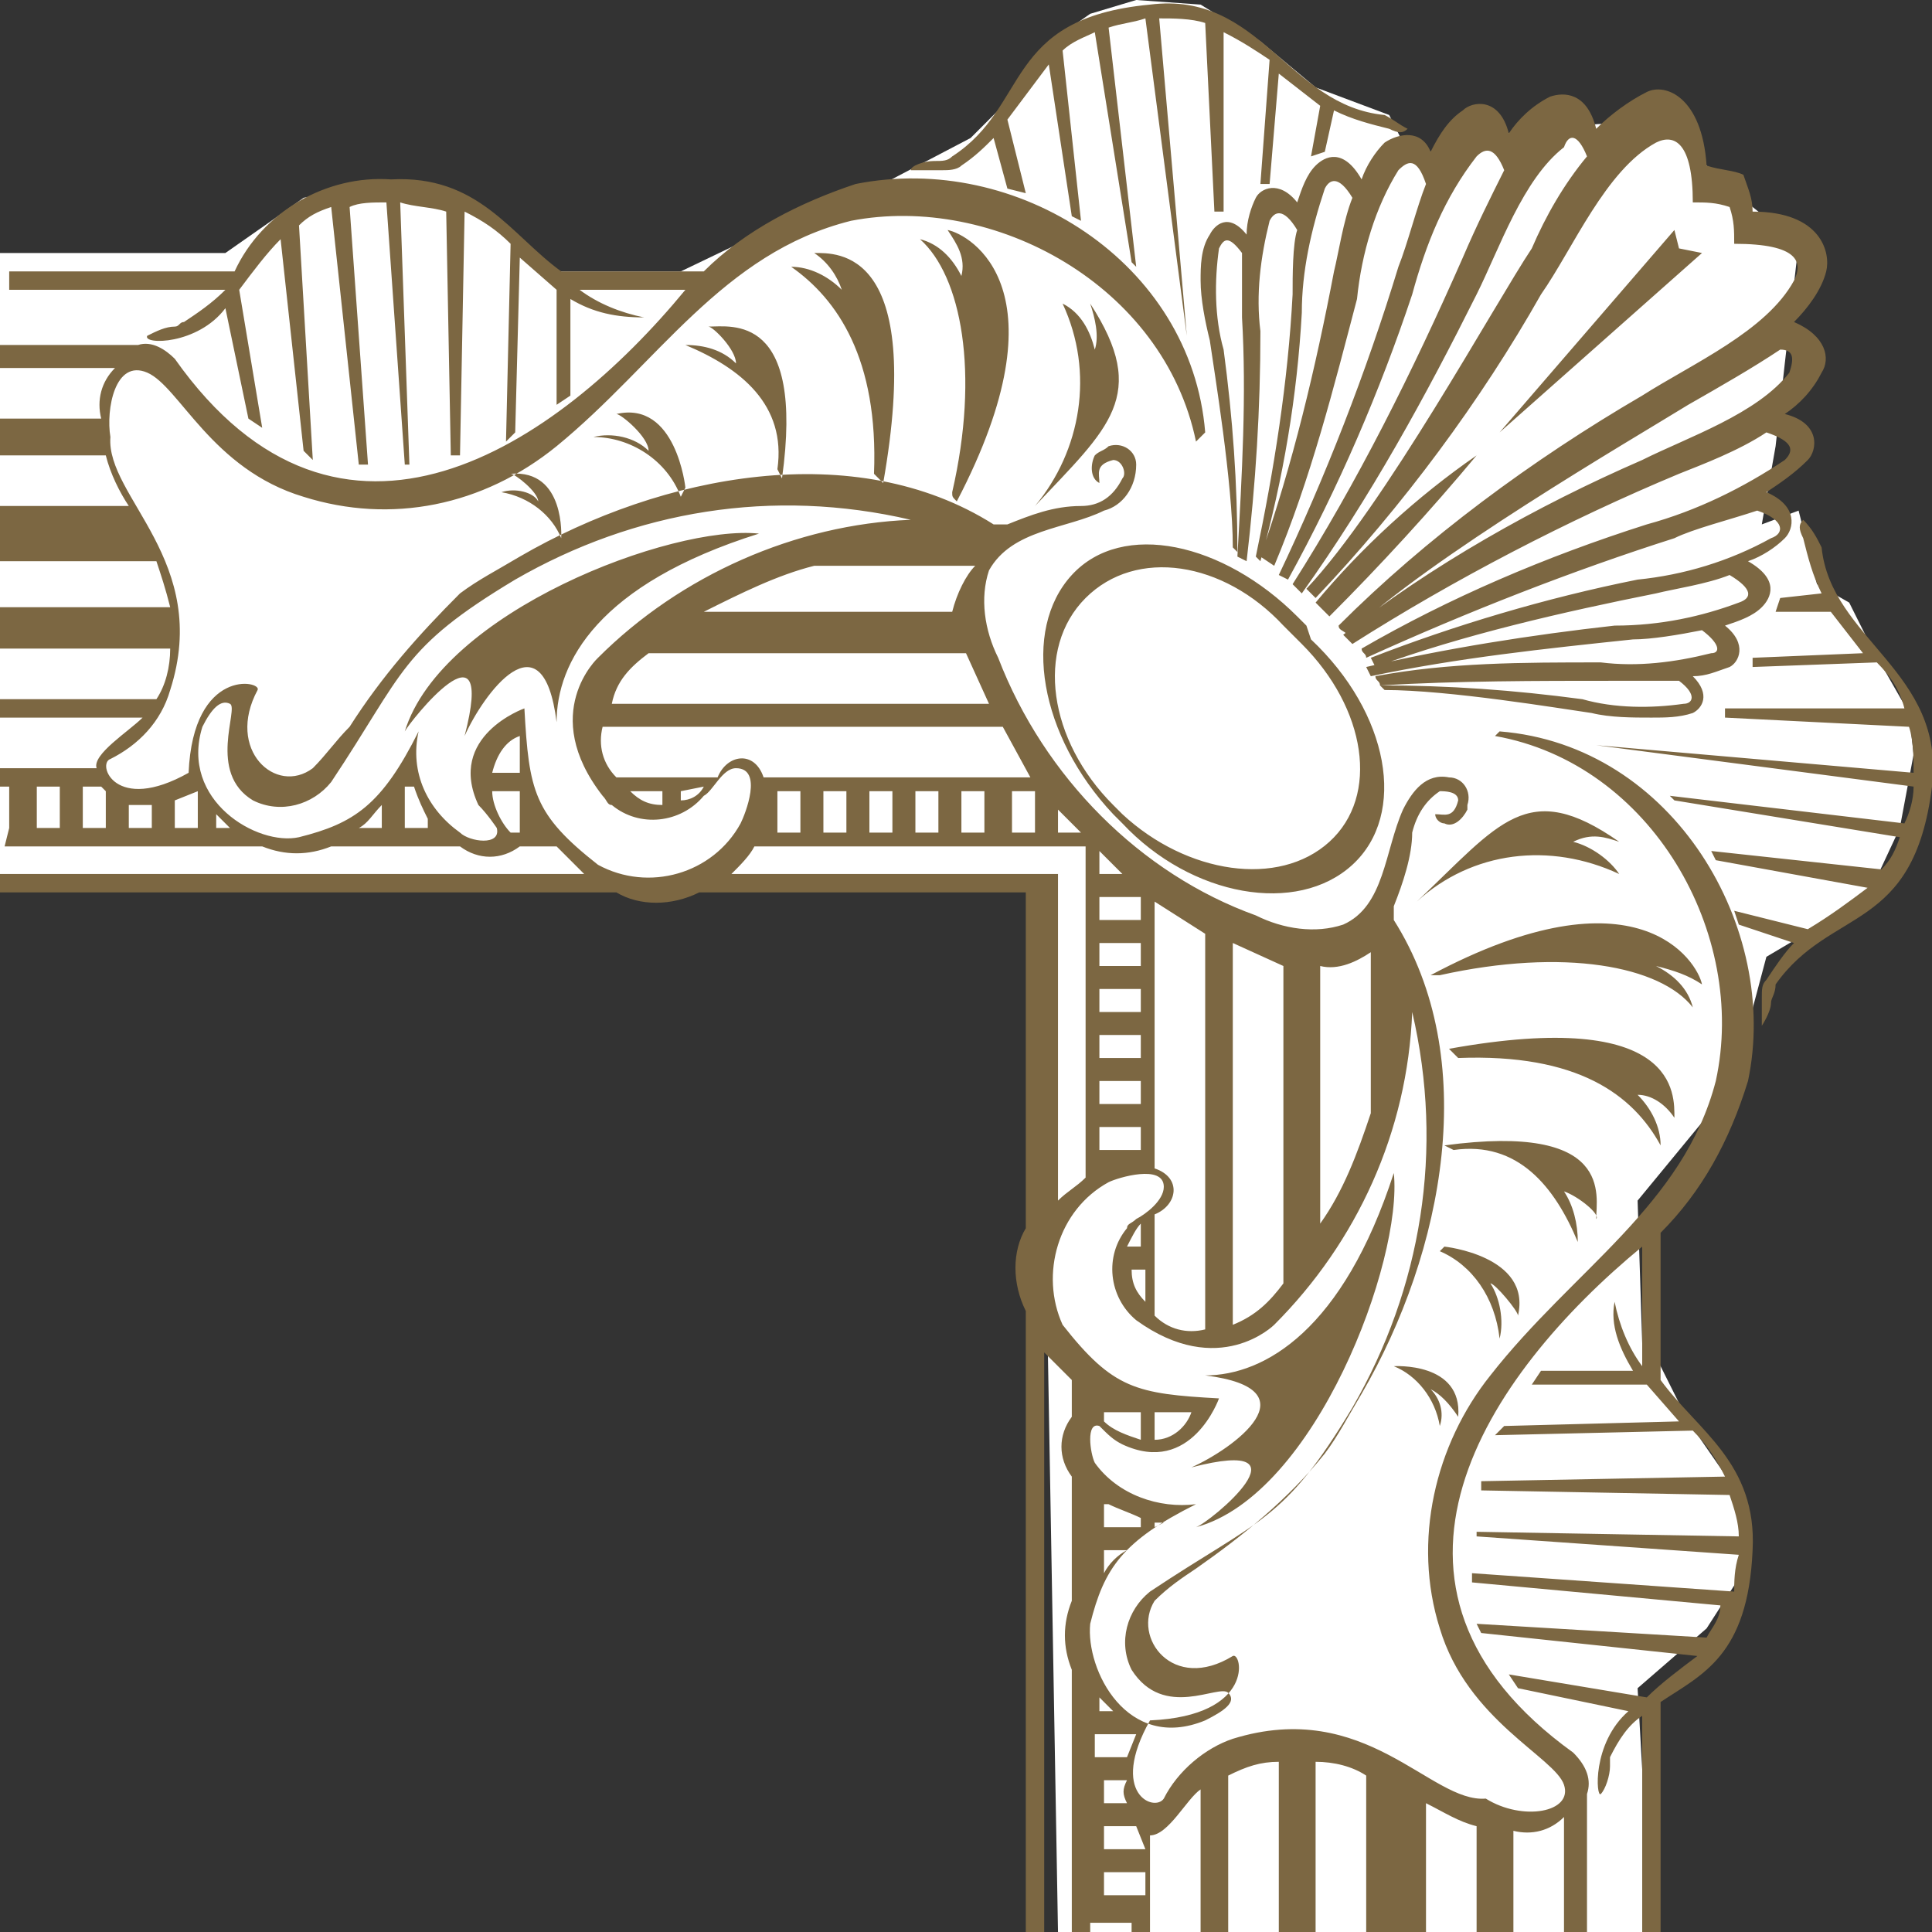 <?xml version="1.0" encoding="utf-8"?>
<!-- Generator: Adobe Illustrator 22.0.0, SVG Export Plug-In . SVG Version: 6.00 Build 0)  -->
<svg version="1.1" id="Layer_1" xmlns="http://www.w3.org/2000/svg" xmlns:xlink="http://www.w3.org/1999/xlink" x="0px" y="0px"
	  preserveAspectRatio="none" viewBox="0 0 42 42" style="enable-background:new 0 0 42 42;" xml:space="preserve">
<rect x="0" y="0" width="42" height="42" fill="#333333" stroke="none"/>
<style type="text/css">
	.st0{fill:#FFFFFF;}
	.st1{fill:#7C6742;}
</style>
<polygon class="st0" points="35.9,42 35.6,36.7 37.1,35.4 38,34 37.6,32.2 36.7,30.9 36.1,29.7 35.7,29.2 35.6,26.1 37,24.4 
	38,22.3 38.4,20.8 40.6,19.5 41.3,18 41.6,16.4 41.5,15.5 40.7,14.1 40.2,13.1 39.5,12.7 39.1,11.1 38.3,11.4 38.6,9.7 38.8,7.9 
	39.1,5.3 38.1,4.5 37.1,3.6 36.3,2.6 34.7,2.7 33.9,2.8 32.8,2.9 31.9,3 31.1,3.3 30.6,3.3 30.2,2.5 28.6,1.9 27.4,0.9 26.1,0.1 
	24.7,0 23.7,0.3 22.7,1 21.8,2.3 21.1,3 19,4.1 17.3,4.7 14.8,5.9 12,5.9 10.8,5 9.5,4.1 8.1,4 6.6,4.3 5.9,4.8 4.9,5.5 0,5.5 
	0,19.1 22.6,19.1 23,42 "/>
<path class="st1" d="M35.2,18.3c-2-1.4-2.6-0.4-4.4,1.3c1.2-1.1,2.9-1.3,4.4-0.6c-0.2-0.3-0.6-0.6-1-0.7
	C34.6,18.1,34.9,18.2,35.2,18.3z M10.1,16c0.4-0.9,1.7-2.7,2-0.3c0-1.3,0.9-3,4.4-4.1c-1.9-0.2-6.9,1.7-7.7,4.3
	C8.9,15.7,10.8,13.3,10.1,16z M0.2,18v-0.9H0l0-0.4h2.1c-0.1-0.3,0.7-0.8,1-1.1H0l0-0.4h3.4c0.2-0.3,0.3-0.7,0.3-1.1H0l0-0.9h3.7
	c-0.1-0.4-0.2-0.7-0.3-1H0L0,11h2.8c-0.2-0.3-0.4-0.7-0.5-1.1H0l0-0.8h2.2C2.1,8.7,2.2,8.3,2.5,8H0l0-0.5h3c0.3-0.1,0.6,0.1,0.8,0.3
	c3.6,5.1,8.3,1.9,11.1-1.5h-2.3C13,6.6,13.5,6.8,14,6.9c-0.6,0-1.1-0.1-1.6-0.4v2.1l-0.3,0.2V6.3l-0.8-0.7l-0.1,3.8L11,9.6l0.1-4.3
	c-0.3-0.3-0.6-0.5-1-0.7L10,9.9H9.8L9.7,4.6C9.4,4.5,9,4.5,8.7,4.4l0.2,5.7H8.8L8.4,4.4c-0.3,0-0.6,0-0.8,0.1L8,10.1H7.8L7.2,4.5
	C6.9,4.6,6.7,4.7,6.5,4.9l0.3,5.1L6.6,9.8L6.1,5.2C5.8,5.5,5.5,5.9,5.2,6.3l0.5,3L5.4,9.1L4.9,6.7C4.3,7.5,3.1,7.5,3.2,7.3
	c0.2-0.1,0.4-0.2,0.6-0.2C3.9,7.1,3.9,7,4,7c0.3-0.2,0.6-0.4,0.9-0.7H0.2V5.9h4.9c0.6-1.3,2-2.1,3.4-2c1.9-0.1,2.6,1.2,3.7,2h3.1
	c0.9-0.9,2.1-1.5,3.3-1.9c3.5-0.7,7.3,1.7,7.6,5.4L26,9.6c-0.7-3.4-4.4-5.4-7.5-4.8c-2.8,0.7-4.2,3.1-6.4,4.9
	c-1.6,1.3-3.6,1.7-5.5,1.1c-2-0.6-2.7-2.4-3.4-2.7C2.5,7.8,2.3,8.9,2.4,9.5c-0.1,1.3,2.2,2.7,1.3,5.5c-0.2,0.7-0.7,1.2-1.3,1.5
	c-0.3,0.1,0.1,1.2,1.7,0.3c0.1-2.3,1.6-2,1.5-1.8c-0.7,1.3,0.4,2.3,1.2,1.7c0.3-0.3,0.5-0.6,0.8-0.9c0.7-1.1,1.5-2,2.4-2.9
	c0.4-0.3,0.8-0.5,1.3-0.8c3.1-1.8,7.3-2.6,10.3-0.7h0.3c0.5-0.2,1-0.4,1.6-0.4c0.4,0,0.7-0.2,0.9-0.6c0.1-0.1,0-0.4-0.2-0.4
	c-0.4,0.1-0.3,0.3-0.3,0.5c-0.2-0.1-0.2-0.4-0.1-0.6c0.1-0.1,0.2-0.1,0.3-0.2c0.3-0.1,0.6,0.1,0.6,0.4l0,0c0,0.5-0.3,0.9-0.7,1
	c-0.8,0.4-2,0.4-2.5,1.3c-0.2,0.6-0.1,1.3,0.2,1.9c1,2.6,3.1,4.7,5.6,5.6c0.6,0.3,1.3,0.4,1.9,0.2c0.9-0.4,0.9-1.6,1.3-2.5
	c0.2-0.4,0.5-0.8,1-0.7c0.3,0,0.5,0.3,0.4,0.6c0,0,0,0,0,0.1c-0.1,0.2-0.3,0.4-0.5,0.3c-0.1,0-0.2-0.1-0.2-0.2
	c0.2,0,0.4,0.1,0.5-0.3c0-0.2-0.3-0.2-0.4-0.2c-0.3,0.2-0.5,0.5-0.6,0.9c0,0.5-0.2,1.1-0.4,1.6v0.3c1.9,3,1.1,7.2-0.7,10.3
	c-0.3,0.5-0.5,0.9-0.8,1.3c-0.8,1-1.8,1.8-2.8,2.5c-0.3,0.2-0.6,0.4-0.9,0.7c-0.5,0.8,0.4,2,1.7,1.2c0.2-0.1,0.5,1.3-1.8,1.4
	c-0.9,1.6,0.1,2,0.3,1.7c0.3-0.6,0.9-1.1,1.5-1.3c2.9-0.9,4.3,1.4,5.5,1.3c0.8,0.5,1.9,0.3,1.7-0.3c-0.2-0.6-2.1-1.4-2.7-3.4
	c-0.6-1.9-0.1-4,1.1-5.5c1.8-2.3,4.2-3.7,4.9-6.4c0.7-3.2-1.4-6.9-4.8-7.5l0.1-0.1c3.8,0.3,6.1,4.3,5.4,7.6c-0.4,1.3-1,2.4-1.9,3.3
	V30c0.8,1.1,2.1,1.8,2,3.7C38,36,37,36.4,36.1,37v5h-0.4v-4.7c-0.3,0.2-0.5,0.5-0.7,0.9c0,0.1,0,0.1,0,0.2c0,0.2-0.1,0.5-0.2,0.6
	s-0.2-1.1,0.6-1.8l-2.4-0.5l-0.2-0.3l3,0.5c0.3-0.3,0.7-0.6,1.1-0.9l-4.7-0.5l-0.1-0.2l5,0.3c0.1-0.2,0.3-0.4,0.3-0.7L32,34.4v-0.2
	l5.7,0.4c0-0.2,0-0.5,0.1-0.8l-5.7-0.4v-0.1l5.7,0.1c0-0.3-0.1-0.6-0.2-0.9l-5.4-0.1v-0.2l5.3-0.1c-0.2-0.4-0.4-0.7-0.7-1l-4.3,0.1
	l0.2-0.2l3.8-0.1l-0.7-0.8h-2.5l0.2-0.3h2c-0.3-0.5-0.5-1-0.4-1.5c0.1,0.5,0.3,1,0.6,1.4v-2.6c-3.4,2.8-6.5,7.4-1.5,11
	c0.3,0.3,0.4,0.6,0.3,0.9v3H34v-2.5c-0.3,0.3-0.7,0.4-1.1,0.3V42h-0.8v-2.3c-0.4-0.1-0.7-0.3-1.1-0.5V42h-1.3v-3.4
	c-0.3-0.2-0.7-0.3-1.1-0.3V42h-0.8v-3.7c-0.4,0-0.7,0.1-1.1,0.3V42h-0.6v-3.1c-0.3,0.2-0.7,1-1.1,1V42h-0.4v-0.2h-0.9V42h-0.4v-5.7
	c-0.2-0.5-0.2-1,0-1.5v-2.7c-0.3-0.4-0.3-0.9,0-1.3V30c-0.2-0.2-0.4-0.4-0.6-0.6V42h-0.4V28.5c-0.3-0.6-0.3-1.3,0-1.8v-7.3h-7.1
	c-0.6,0.3-1.3,0.3-1.8,0H0L0,19h12.7c-0.2-0.2-0.4-0.4-0.6-0.6h-0.8c-0.4,0.3-0.9,0.3-1.3,0H7.2c-0.5,0.2-1,0.2-1.5,0H0.1L0.2,18
	L0.2,18z M5,18c-0.1-0.1-0.2-0.2-0.3-0.3V18H5z M8.3,17.5C8.1,17.7,8,17.9,7.8,18h0.5V17.5z M9.3,17.8c-0.1-0.2-0.2-0.4-0.3-0.7H8.8
	V18h0.5V17.8z M8.9,16.8v-0.2V16.8L8.9,16.8z M11.3,18.1v-0.9h-0.6c0,0.3,0.2,0.7,0.4,0.9H11.3z M11.3,16.8c0-0.3,0-0.5,0-0.8
	c-0.3,0.1-0.5,0.4-0.6,0.8H11.3z M24.8,40.7H24v0.5h0.9V40.7z M24.7,39.7H24v0.5h0.9L24.7,39.7L24.7,39.7z M24.5,38.7H24v0.5h0.5
	C24.4,39,24.4,38.9,24.5,38.7L24.5,38.7z M24.7,37.7h-0.9v0.5h0.7L24.7,37.7z M24.2,37.2l-0.3-0.3v0.3H24.2z M28.7,26.6
	c0.5-0.7,0.8-1.5,1.1-2.4v-3.5c-0.3,0.2-0.7,0.4-1.1,0.3V26.6z M26.8,28.8c0.5-0.2,0.8-0.5,1.1-0.9V21l-1.1-0.5V28.8z M25.1,25.4
	c0.6,0.2,0.5,0.8,0,1v2.2c0.3,0.3,0.7,0.4,1.1,0.3v-8.6l-1.1-0.7V25.4z M23.9,19h0.5l-0.5-0.5V19z M23.9,20h0.9v-0.5h-0.9V20z
	 M23.9,21h0.9v-0.5h-0.9V21z M23.9,22h0.9v-0.5h-0.9V22z M23.9,23h0.9v-0.5h-0.9V23z M23.9,24h0.9v-0.5h-0.9V24z M23.9,25h0.9v-0.5
	h-0.9V25z M23.1,28.8c1.1,1.4,1.6,1.5,3.4,1.6c0,0-0.6,1.7-2.1,1c-0.2-0.1-0.3-0.2-0.5-0.4c-0.3-0.1-0.2,0.6-0.1,0.8
	c0.5,0.7,1.4,1,2.2,0.9c-1.6,0.8-2,1.4-2.3,2.6c-0.1,1,0.8,2.8,2.5,2.1c0.4-0.2,0.7-0.4,0.5-0.6c-0.2-0.2-1.4,0.6-2.1-0.5
	c-0.3-0.6-0.1-1.3,0.4-1.7c2.4-1.6,2.9-1.5,4.4-4c1.5-2.6,2-5.6,1.3-8.6c-0.1,2.6-1.2,5-3,6.8c0,0-1.2,1.2-3-0.1
	c-0.6-0.5-0.7-1.4-0.2-2c0-0.1,0.1-0.1,0.2-0.2c0.2-0.1,0.6-0.4,0.6-0.7c0-0.5-1-0.2-1.2-0.1C23,26.3,22.6,27.7,23.1,28.8L23.1,28.8
	z M24.8,27.1v-0.5c-0.1,0.1-0.2,0.3-0.3,0.5H24.8z M24.6,27.6c0,0.3,0.1,0.5,0.3,0.7v-0.7H24.6z M24,33.7v0.5
	c0.1-0.2,0.3-0.4,0.5-0.5H24z M24.8,33.2V33c-0.2-0.1-0.5-0.2-0.7-0.3H24v0.5H24.8z M25.3,33.1h-0.2v0.1L25.3,33.1z M24.8,31.3v-0.6
	H24v0.2C24.2,31.1,24.5,31.2,24.8,31.3L24.8,31.3z M25.9,30.7c-0.3,0-0.5,0-0.8,0v0.6C25.5,31.3,25.8,31,25.9,30.7L25.9,30.7z
	 M23.6,18.4h-7.2c-0.1,0.2-0.3,0.4-0.5,0.6H23v7.1c0.2-0.2,0.4-0.3,0.6-0.5V18.4z M17.4,18.1v-0.9h-0.5v0.9H17.4z M17.9,18.1h0.5
	v-0.9h-0.5V18.1z M19.4,18.1v-0.9h-0.5v0.9H19.4z M20.4,18.1v-0.9h-0.5v0.9H20.4z M21.4,18.1v-0.9h-0.5v0.9H21.4z M23,18.1h0.5
	L23,17.6V18.1z M22.5,17.2H22v0.9h0.5V17.2z M13.1,15.8c-0.1,0.4,0,0.8,0.3,1.1h2.2c0.2-0.5,0.8-0.6,1,0h5.8l-0.6-1.1H13.1z
	 M14.8,17.2v0.2c0.2,0,0.4-0.1,0.5-0.3L14.8,17.2z M13.7,17.2c0.2,0.2,0.4,0.3,0.7,0.3v-0.3H13.7z M21,14.2h-6.9
	c-0.4,0.3-0.7,0.6-0.8,1.1h8.2L21,14.2z M21.2,12.3h-3.5c-0.8,0.2-1.6,0.6-2.4,1h5.4C20.8,12.9,21,12.5,21.2,12.3z M6.5,18.2
	c1.2-0.3,1.8-0.7,2.6-2.3c-0.2,0.9,0.2,1.7,0.9,2.2c0.2,0.2,0.9,0.3,0.8-0.1c0,0-0.2-0.3-0.4-0.5c-0.7-1.5,1-2.1,1-2.1
	c0.1,1.8,0.2,2.3,1.6,3.4c1.1,0.6,2.5,0.2,3.1-0.9c0.1-0.2,0.5-1.2-0.1-1.2c-0.3,0-0.5,0.5-0.7,0.6c-0.5,0.6-1.4,0.7-2,0.2
	c-0.1,0-0.1-0.1-0.2-0.2c-1.4-1.8-0.1-3-0.1-3c1.8-1.8,4.3-2.9,6.8-3c-3-0.7-6-0.2-8.6,1.3c-2.5,1.5-2.4,2-4,4.4
	c-0.4,0.5-1.1,0.7-1.7,0.4c-1-0.6-0.3-2-0.5-2.1s-0.4,0.1-0.6,0.5C3.9,17.4,5.6,18.4,6.5,18.2z M3.8,18h0.5v-0.8l-0.5,0.2V18z
	 M2.8,18h0.5v-0.5c-0.2,0-0.3,0-0.5,0V18z M1.8,18h0.5v-0.8l-0.1-0.1H1.8V18z M0.8,17.1V18h0.5v-0.9H0.8z M34.7,26.5
	c0-0.5,0.4-2.1-3.3-1.6l0.2,0.1c1.4-0.2,2.2,0.8,2.7,2c0-0.4-0.1-0.8-0.3-1.1C34.3,26,34.8,26.4,34.7,26.5z M36.4,24.3
	c0-0.5,0.1-2.4-4.9-1.5l0.2,0.2c2.6-0.1,3.8,0.8,4.4,1.9c0-0.4-0.2-0.8-0.5-1.1C35.9,23.8,36.2,24,36.4,24.3z M37,21.4
	c-0.1-0.5-1.4-2.6-5.9-0.2h0.2c2.7-0.6,4.8-0.2,5.5,0.7c-0.1-0.4-0.4-0.7-0.8-0.9C36.4,21.1,36.7,21.2,37,21.4z M31.7,30.8
	c0.1-1.2-1.4-1.1-1.4-1.1c0.5,0.2,0.9,0.7,1,1.3c0.1-0.3,0-0.6-0.2-0.8C31.3,30.3,31.5,30.5,31.7,30.8z M33,28.6
	c0.3-1.3-1.6-1.5-1.6-1.5l-0.1,0.1c0.7,0.3,1.2,1,1.3,1.9c0.1-0.4,0-0.9-0.2-1.2C32.5,27.9,33,28.5,33,28.6z M31,19.5L31,19.5
	C30.9,19.6,30.9,19.6,31,19.5L31,19.5z M12.9,9.5c0.8,0,1.6,0.5,1.9,1.3l0.1-0.2c0,0-0.2-1.9-1.5-1.6c0.1,0,0.7,0.5,0.7,0.8
	C13.8,9.5,13.3,9.4,12.9,9.5L12.9,9.5z M20.8,10.9c2.4-4.6,0.3-5.8-0.2-5.9c0.2,0.3,0.4,0.6,0.3,1c-0.2-0.4-0.5-0.7-0.9-0.8
	c0.9,0.8,1.3,2.9,0.7,5.5C20.7,10.8,20.7,10.8,20.8,10.9L20.8,10.9z M22.5,11L22.5,11L22.5,11z M19,10.3l0.2,0.2c0.9-5.1-1-5-1.5-5
	C18,5.7,18.2,6,18.3,6.3C18,6,17.6,5.8,17.2,5.8C18.2,6.5,19.1,7.8,19,10.3L19,10.3z M17,10.4c0.5-3.6-1.1-3.3-1.6-3.3
	c0.1,0,0.6,0.5,0.6,0.8c-0.3-0.3-0.7-0.4-1.1-0.4c1.2,0.5,2.2,1.3,2,2.7L17,10.4z M10.9,10.7c0.6,0.1,1.1,0.5,1.3,1
	c0,0,0.1-1.5-1.1-1.4c0.1,0,0.6,0.4,0.6,0.6C11.6,10.7,11.2,10.6,10.9,10.7L10.9,10.7z M23.7,6.6c0.1,0.3,0.2,0.7,0.1,1
	c-0.1-0.4-0.3-0.8-0.7-1c0.7,1.5,0.4,3.2-0.6,4.4C24.1,9.3,25,8.6,23.7,6.6z M20.5,3.7c0.1,0,0.3,0,0.4-0.1c0.3-0.2,0.5-0.4,0.7-0.6
	l0.3,1.1l0.4,0.1l-0.4-1.6c0.3-0.4,0.6-0.8,0.9-1.2l0.5,3.3l0.2,0.1l-0.4-3.7c0.2-0.2,0.5-0.3,0.7-0.4l0.8,5l0.1,0.1l-0.6-5.2
	c0.3-0.1,0.5-0.1,0.8-0.2l0.9,6.9l-0.6-6.9c0.3,0,0.7,0,1,0.1l0.2,4.1h0.2V0.7c0.4,0.2,0.7,0.4,1,0.6L27.4,4h0.2l0.2-2.4l0.9,0.7
	l-0.2,1.1l0.3-0.1L29,2.4c0.4,0.2,0.8,0.3,1.2,0.4c0.2,0.1,0.3,0.1,0.4,0c-0.2-0.1-0.3-0.2-0.5-0.3c-2.1-0.2-2.7-2.7-5.1-2.4
	c-3.2,0.3-2.6,2.2-4.3,3.3c-0.1,0.1-0.2,0.1-0.4,0.1c-0.2,0-0.5,0.1-0.5,0.2C20.1,3.7,20.3,3.7,20.5,3.7z M36.5,5.4L36.4,5l-3.8,4.4
	L37,5.5L36.5,5.4z M25.9,31.9c2.7-0.7,0.4,1.2,0.1,1.3c2.6-0.7,4.5-5.8,4.3-7.7c-1.1,3.4-2.8,4.4-4.1,4.4
	C28.6,30.2,26.8,31.5,25.9,31.9z M28.6,13.1l0.3,0.3c1.1-1.1,2.2-2.3,3.2-3.5C30.8,10.8,29.6,11.9,28.6,13.1L28.6,13.1z M39.2,11.3
	c-0.1,0.1-0.1,0.2,0,0.4c0.1,0.4,0.2,0.8,0.4,1.2L38.7,13l-0.1,0.3h1.2l0.7,0.9l-2.4,0.1v0.2l2.7-0.1c0.3,0.3,0.5,0.6,0.6,1h-3.9
	v0.2l4,0.2c0.1,0.3,0.1,0.7,0.1,1l-6.9-0.6l6.9,0.9c0,0.3-0.1,0.6-0.2,0.8l-5.1-0.6l0.1,0.1l4.9,0.8c-0.1,0.3-0.2,0.5-0.4,0.7
	l-3.7-0.4l0.1,0.2l3.3,0.6c-0.4,0.3-0.8,0.6-1.3,0.9l-1.6-0.4l0.1,0.3l1.2,0.4c-0.2,0.2-0.4,0.5-0.6,0.8c-0.1,0.1-0.1,0.2-0.1,0.4
	c0,0.2,0,0.6,0,0.6s0.2-0.3,0.2-0.5c0-0.1,0.1-0.2,0.1-0.4c1.2-1.7,3-1.1,3.4-4.3c0.3-2.5-2.2-3.2-2.4-5.2
	C39.5,11.7,39.4,11.5,39.2,11.3z M28.5,13.9c1.7,1.6,2.1,3.8,0.9,4.9s-3.5,0.7-5-0.9l-0.1-0.1l-0.1-0.1c-1.6-1.7-2-4-0.9-5.2
	s3.3-0.7,4.9,0.9l0.2,0.2L28.5,13.9z M28.3,14l-0.2-0.2l-0.2-0.2c-1.3-1.4-3.2-1.7-4.3-0.6c-1.1,1.1-0.8,3.1,0.6,4.5l0.1,0.1
	l0.1,0.1c1.4,1.3,3.4,1.6,4.5,0.6S29.7,15.4,28.3,14L28.3,14z M30.1,3.1c-0.2,0.2-0.4,0.5-0.5,0.8c-0.4-0.7-0.8-0.5-1-0.3
	s-0.3,0.5-0.4,0.8c-0.4-0.5-0.8-0.3-0.9-0.1c-0.1,0.2-0.2,0.5-0.2,0.8c-0.4-0.5-0.7-0.2-0.8,0c-0.2,0.3-0.2,0.7-0.2,1
	c0,0.4,0.1,0.9,0.2,1.3c0.1,0.7,0.5,3.1,0.5,4.5l0,0l0.1,0.1c0-1.5-0.1-2.9-0.3-4.4c-0.2-0.7-0.2-1.5-0.1-2.2
	c0.1-0.2,0.2-0.3,0.5,0.1c0,0.4,0,1,0,1.4c0.1,1.7,0,3.4-0.1,5.2l0.2,0.1l0,0c0.2-1.7,0.3-3.3,0.3-5c-0.1-0.8,0-1.6,0.2-2.4
	c0.1-0.2,0.3-0.3,0.6,0.2c-0.1,0.3-0.1,1-0.1,1.4c-0.1,1.9-0.4,3.8-0.8,5.7l0.1,0.1c0.5-1.8,0.8-3.6,0.9-5.4c0-0.9,0.2-1.8,0.5-2.7
	c0.1-0.2,0.3-0.3,0.6,0.2c-0.2,0.5-0.3,1.2-0.4,1.6c-0.4,2.1-0.9,4.2-1.6,6.2l0.3,0.2c0.8-1.9,1.3-3.9,1.8-5.8c0.1-1,0.4-2,0.9-2.8
	C30.6,3.5,30.8,3.4,31,4c-0.2,0.5-0.4,1.3-0.6,1.8c-0.7,2.3-1.6,4.6-2.6,6.7l0.2,0.1c1.1-2,2-4.1,2.7-6.2c0.3-1.1,0.7-2.1,1.4-3
	c0.2-0.2,0.4-0.2,0.6,0.3c-0.3,0.6-0.6,1.2-0.9,1.9c-1.1,2.5-2.3,4.9-3.7,7.1l0.2,0.2c1.5-2.1,2.7-4.3,3.8-6.5c0.5-1,1-2.5,1.9-3.2
	c0.1-0.3,0.3-0.3,0.5,0.2c-0.5,0.6-0.9,1.3-1.2,2c-0.8,1.2-3.2,5.6-4.9,7.4l0.2,0.2c1.9-2,3.6-4.3,4.9-6.6c0.7-1,1.4-2.7,2.5-3.3
	c0.4-0.2,0.8,0,0.8,1.3c0.3,0,0.5,0,0.8,0.1c0.1,0.3,0.1,0.5,0.1,0.8c1.4,0,1.5,0.4,1.3,0.8c-0.6,1.1-2.2,1.8-3.3,2.5
	c-2.4,1.4-4.7,3.1-6.6,5c0,0.1,0.1,0.1,0.2,0.2c1.8-1.7,6.1-4.2,7.4-5c0.7-0.4,1.4-0.8,2-1.2C39,7.6,39,7.8,38.9,8.1
	C38.2,9,36.7,9.5,35.7,10c-2.3,1-4.6,2.3-6.5,3.8l0.2,0.2c2.2-1.4,4.7-2.7,7.1-3.7c0.5-0.2,1.3-0.5,1.9-0.9C39,9.6,39,9.8,38.8,10
	c-0.9,0.6-1.9,1.1-3,1.4c-2.2,0.7-4.3,1.6-6.2,2.7c0,0.1,0.1,0.1,0.1,0.2c2.2-1,4.5-1.9,6.7-2.6c0.4-0.2,1.2-0.4,1.8-0.6
	c0.6,0.2,0.6,0.5,0.3,0.6c-0.9,0.5-1.9,0.8-2.9,0.9c-2,0.4-4,1-5.8,1.7l0.1,0.2c1.9-0.7,4.1-1.2,6.1-1.6c0.4-0.1,1.1-0.2,1.6-0.4
	c0.5,0.3,0.5,0.5,0.2,0.6c-0.8,0.3-1.7,0.5-2.7,0.5c-1.8,0.2-3.7,0.5-5.4,0.9l0.1,0.2c1.9-0.4,3.8-0.6,5.7-0.8c0.4,0,1-0.1,1.5-0.2
	c0.4,0.3,0.4,0.5,0.2,0.5c-0.8,0.2-1.6,0.3-2.4,0.2c-1.7,0-3.3,0-4.9,0.3l0,0c0,0.1,0.1,0.1,0.1,0.2c1.7-0.1,3.4-0.1,5.1-0.1
	c0.3,0,0.9,0,1.4,0c0.4,0.3,0.3,0.5,0.1,0.5c-0.7,0.1-1.5,0.1-2.2-0.1c-1.5-0.2-2.9-0.3-4.4-0.3l0.1,0.1l0,0c1.4,0,3.8,0.4,4.5,0.5
	c0.4,0.1,0.9,0.1,1.3,0.1c0.3,0,0.6,0,0.9-0.1c0.2-0.1,0.4-0.4,0-0.8c0.3,0,0.5-0.1,0.8-0.2c0.2-0.1,0.4-0.5-0.1-0.9
	c0.3-0.1,0.6-0.2,0.8-0.4c0.2-0.2,0.4-0.6-0.3-1c0.3-0.1,0.6-0.3,0.8-0.5c0.2-0.2,0.3-0.7-0.4-1c0.3-0.2,0.6-0.4,0.9-0.7
	c0.2-0.2,0.3-0.8-0.5-1c0.3-0.2,0.6-0.5,0.8-0.9C39.8,7.8,39.7,7.3,39,7c0.3-0.3,0.6-0.7,0.7-1.1c0.1-0.4-0.1-1.3-1.6-1.3
	c0-0.3-0.1-0.5-0.2-0.8c-0.2-0.1-0.5-0.1-0.8-0.2c-0.1-1.5-0.9-1.8-1.3-1.6S35,2.5,34.7,2.8C34.5,2,34,2,33.7,2.1
	c-0.4,0.2-0.7,0.5-0.9,0.8c-0.2-0.8-0.8-0.7-1-0.5c-0.3,0.2-0.5,0.5-0.7,0.9C30.9,2.8,30.4,2.9,30.1,3.1z"/>
</svg>
